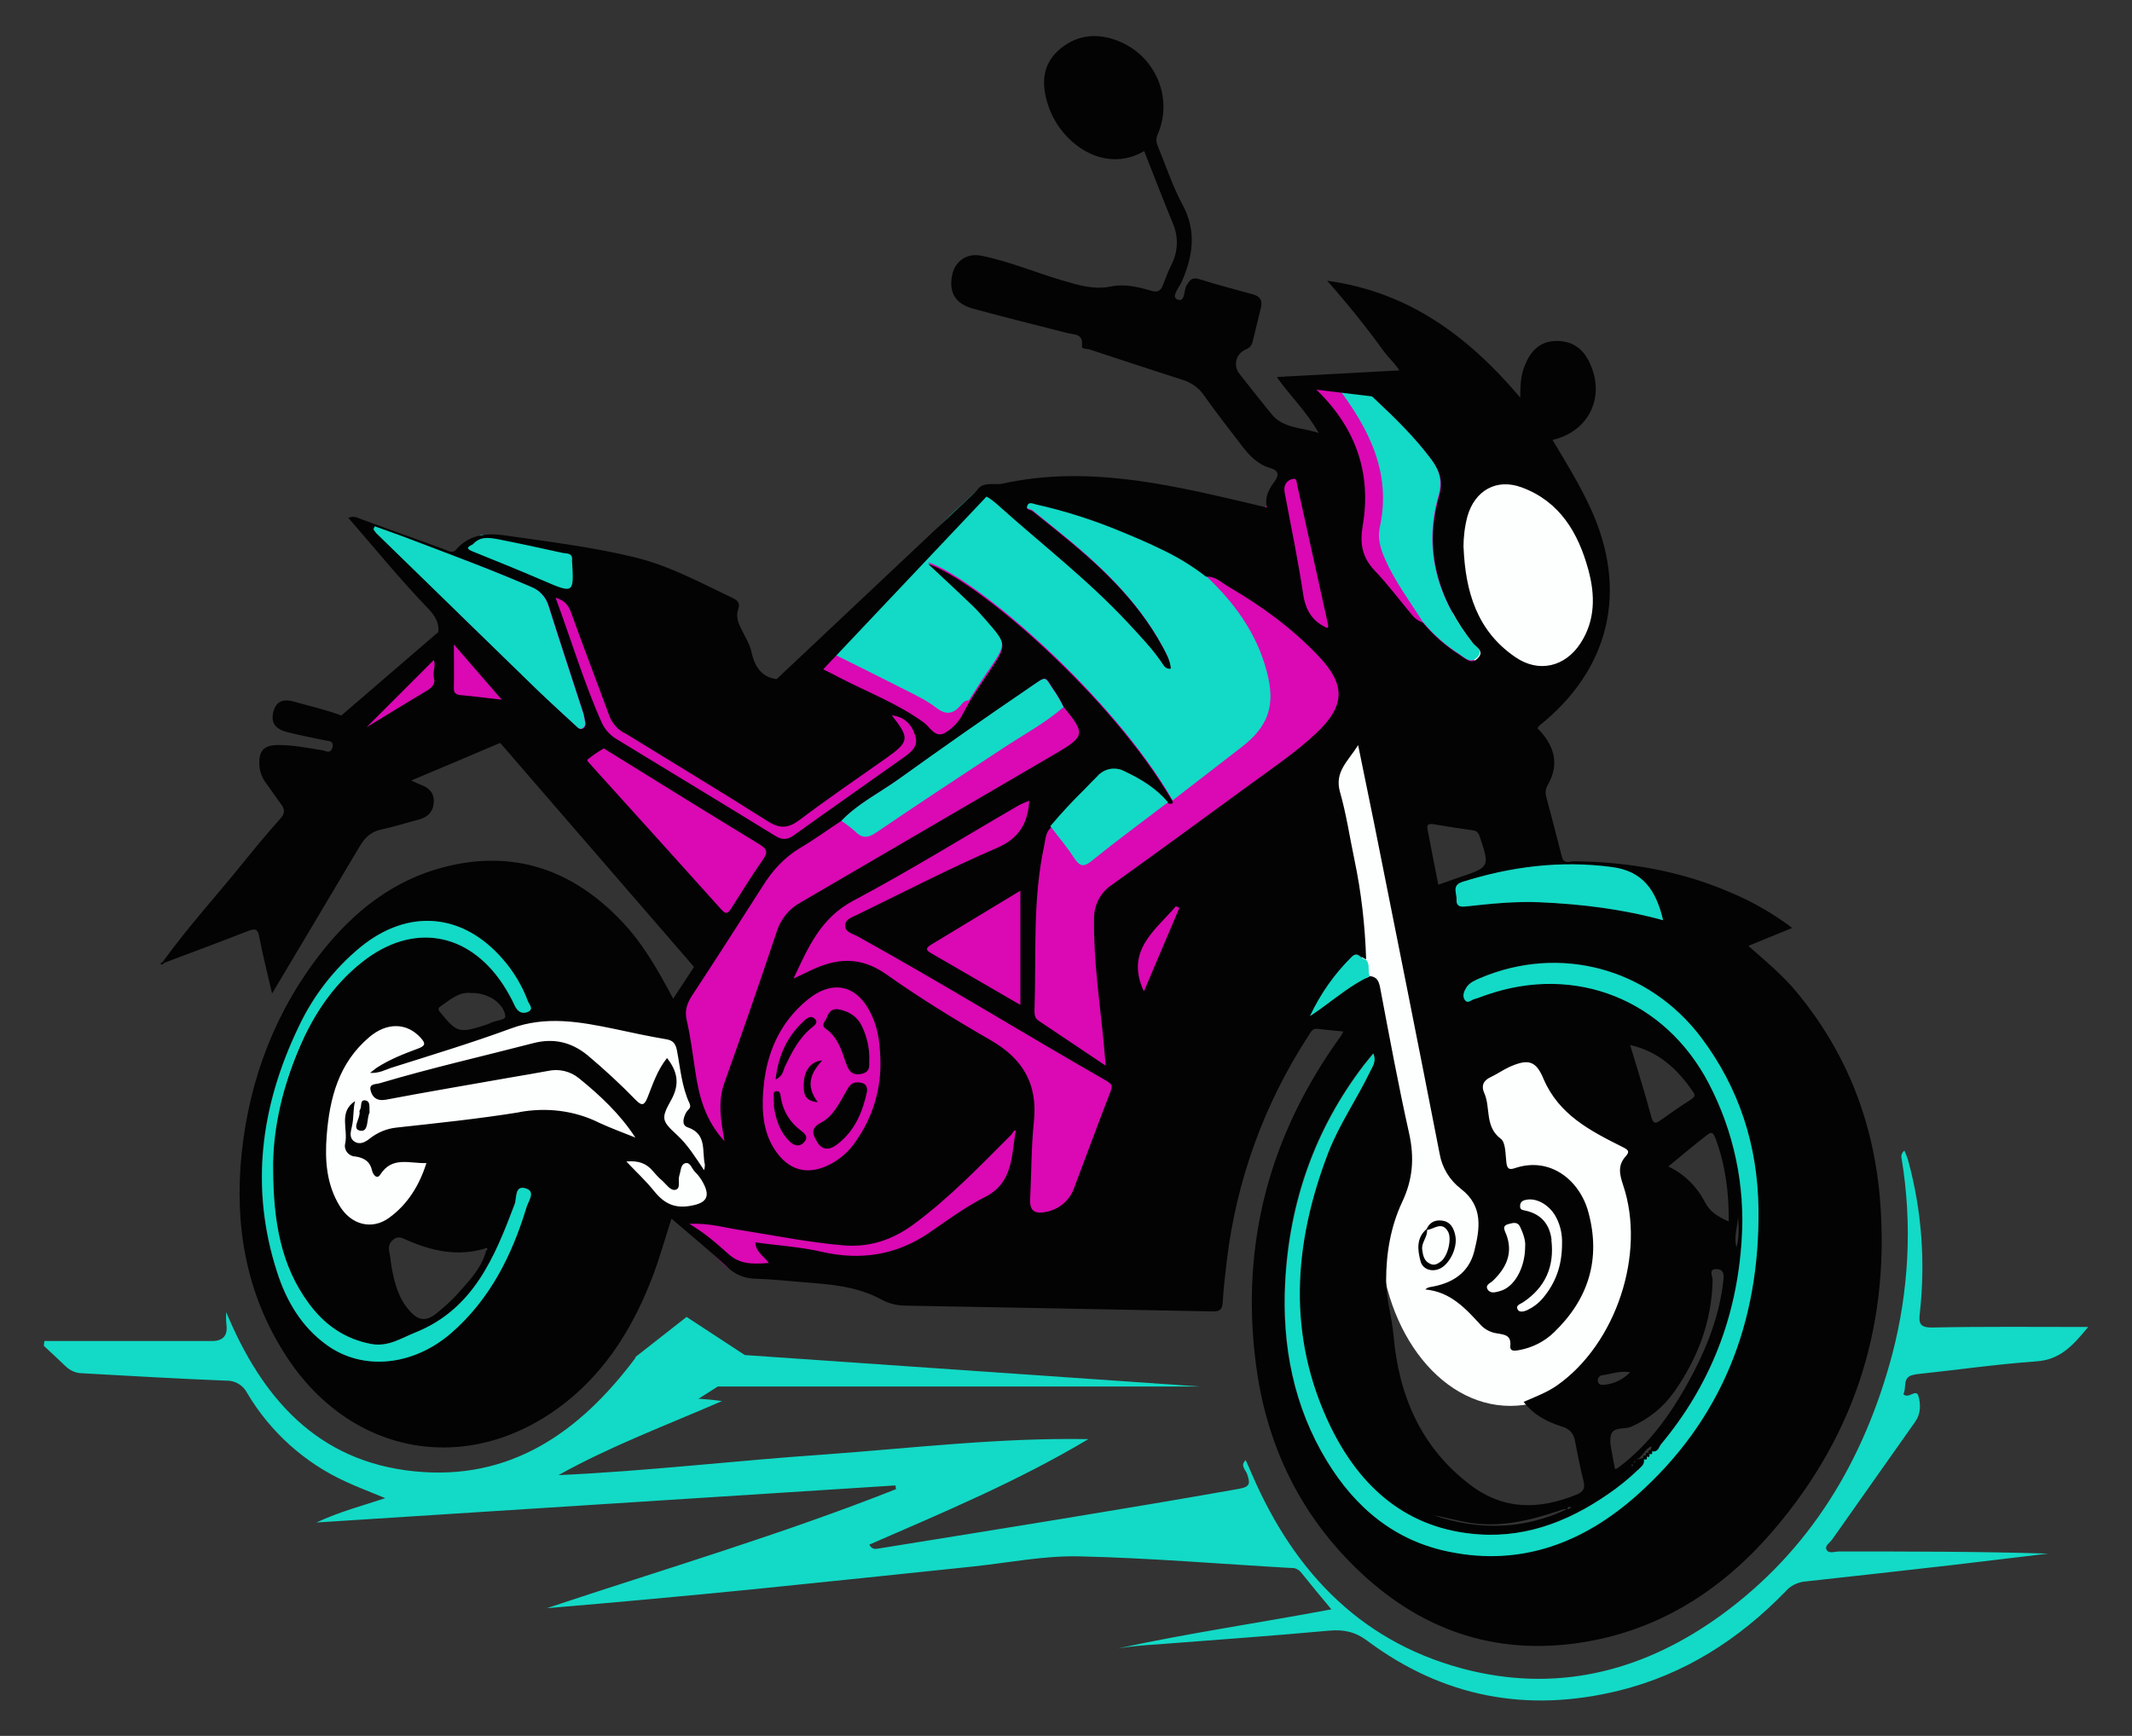 <?xml version="1.0" encoding="UTF-8"?>
<svg id="Layer_1" data-name="Layer 1" xmlns="http://www.w3.org/2000/svg" viewBox="0 0 239.85 195.32">
  <rect x="0" y="0" width="239.85" height="195.32" fill="#333333" stroke="none"/>
  <path d="M143.57,60.07l14.28,70.59s-3.54,9.91-2.2,11.93,4.05,4.05,4.05,4.05l11.93,2.17,5.39-3.04.33-8.57-10.09-5.03-11.43-53.27-12.26-18.84Z" style="fill: #fdfefe; stroke-width: 0px;"/>
  <path d="M66.56,66.77c1.4-.48,2.05-2.14,2.47-4.2l-8.66-1.31-6.22-1.1-2.17,1.34-.15.71c5,2.26,9.97,5.86,14.73,4.55Z" style="fill: #12dac6; stroke-width: 0px;"/>
  <path d="M80.54,135.51c.65-.74.86-1.76.6-2.68-.6-4.17-2.38-7.44-3.57-11.61-.68-2.44-1.61-4.76-3.07-6.7l-.36.51-10.92-1.67-21.52,5.39,8.24,10.42,16.49,1.01,9.88,6.9c1.04-1.25,2.86-.68,4.23-1.58Z" style="fill: #fdfefe; stroke-width: 0px;"/>
  <path d="M175.83,53.52l-10.27-9.58-17.85-.51,1.4,6.9-3.36,1.34-4.88,7.74-18.66-3.36-13.09.42-17.97,17.59-3.54,7.86-18.3-19.34-.24-.03c-.42,2.05-1.07,3.72-2.47,4.2-4.76,1.31-9.73-2.26-14.76-4.55l-.51,2.23,1.34,3.36-12.44,12.44-1.01,3.04,3.69,1.52,15.47-2.68,22.35,23.87-6.19,8.57c1.46,1.93,2.35,4.26,3.07,6.7,1.19,4.17,2.98,7.44,3.57,11.61.27.92.06,1.93-.6,2.68-1.37.92-2.68,1.13-3.72,2.35l4.91,4.7,10.42.54h33.92l12.59-40.5,15.62-24.52,14.61,3.36,10.74-8.75.51-10.27-4.34-8.9Z" style="fill: #da09b3; stroke-width: 0px;"/>
  <ellipse cx="41.26" cy="125.39" rx="9.46" ry="12.89" style="fill: #fdfefe; stroke-width: 0px;"/>
  <ellipse cx="169.91" cy="138.13" rx="14.73" ry="20.06" style="fill: #fdfefe; stroke-width: 0px;"/>
  <ellipse cx="171.45" cy="64.77" rx="8.51" ry="12.62" style="fill: #fdfefe; stroke-width: 0px;"/>
  <path d="M215.49,154.64c4.52-.48,9.05-1.13,13.6-1.46,2.71-.18,4.14-1.82,5.83-3.87-6.04,0-11.78-.06-17.5.06-1.49.03-1.58-.51-1.43-1.7.62-5.68.21-11.43-1.28-16.93-.09-.39-.24-.74-.39-1.1-.03-.09-.09-.15-.06-.18-.3.21-.42.57-.33.89,1.22,7.35.83,14.88-1.07,22.11-3.18,11.9-9.2,21.99-19.28,29.31-8.39,6.07-17.74,8.63-27.97,6.25-12.11-2.86-19.88-10.86-24.73-22.05-.24-.57-.48-1.1-.74-1.67-.68.6.03,1.1.18,1.61.3.95.39,1.37-.92,1.61-13.45,2.38-26.96,4.52-40.44,6.7-.48.09-.86.15-1.16-.42,8.33-3.63,16.72-7.14,24.64-11.87-9.97-.18-19.82,1.01-29.7,1.73-9.97.68-19.91,1.87-29.91,2.32,5.8-3.24,12.02-5.56,18.39-8.33-3.66-.54-7.02-.27-10.45-.62.15-.74.33-1.4.45-2.08s.51-1.25.3-2.2c-6.31,8.45-14.14,13.9-24.91,12.8-10.95-1.1-17.17-8.3-21.16-17.91-.03.48-.03.98.03,1.46q.21,1.79-1.64,1.79H4.99c-.03.18-.03.36-.06.54.83.77,1.67,1.55,2.47,2.32.51.48,1.16.77,1.87.77,5.39.3,10.8.62,16.19.83.98-.03,1.9.51,2.35,1.4,2.59,4.37,6.46,7.86,11.1,9.97,1.4.65,2.86,1.19,4.43,1.85-2.56.86-5.06,1.49-7.74,2.74l65.14-4.17c.03.15.03.27.06.42-12.86,5.09-26.16,9.02-39.28,13.39,7.8-.65,15.59-1.37,23.36-2.14,8.24-.83,16.46-1.7,24.7-2.56,3.93-.42,7.89-1.22,11.81-1.13,7.98.18,15.92.86,23.9,1.31.39-.03.77.15,1.04.45,1.1,1.37,2.23,2.74,3.45,4.2-8.06,1.52-16.1,2.68-24.01,4.4,1.43-.24,2.89-.36,4.34-.45,6.49-.51,12.94-.95,19.4-1.55,1.67-.15,2.95.12,4.34,1.16,8.51,6.34,17.97,8.12,28.27,5.59,7.38-1.82,13.51-5.77,18.75-11.16.51-.6,1.25-.98,2.02-1.1,5.51-.6,11.01-1.22,16.55-1.85,3.66-.42,7.32-.89,10.98-1.31-7.86-.24-15.68-.24-23.51-.24-.48,0-1.13.27-1.4-.15-.3-.51.36-.8.62-1.22.3-.45.65-.89.95-1.34,2.8-3.96,5.59-7.95,8.39-11.9.62-.89.62-1.93.36-2.86s-1.13.39-1.7-.24c.42-.74-.24-2.02,1.34-2.2Z" style="fill: #12dac6; stroke-width: 0px;"/>
  <path d="M98.31,67.15c-.3.8-1.01,1.25-1.55,1.87-1.19,1.43-2.71,2.59-3.6,4.26,2.86,1.43,5.71,2.83,8.57,4.29,1.22.62,2.5,1.22,3.57,2.05s1.87.77,2.74-.21c.24-.3.48-.62.95-.6h0l1.13-1.76c.39-.6.74-1.16,1.16-1.73,1.99-2.95,1.99-3.01-.39-5.74-.48-.57-.98-1.13-1.52-1.64-1.61-1.55-3.27-3.07-5-4.7,5.48,1.82,20.68,14.91,27.56,26.81,2.59-1.99,5.15-3.99,7.74-5.98,3.04-2.35,3.84-4.7,2.86-8.45-1.13-4.37-3.69-7.86-6.93-10.89-1.61-1.25-3.33-2.32-5.18-3.15-1.43-.68-2.86-1.28-4.31-1.9-3.12-1.31-6.4-2.35-9.7-3.09-.36-.09-.71-.27-.89.12-.27.57.33.51.6.68.92.74,1.85,1.49,2.77,2.23,4.61,3.72,8.93,7.71,11.81,12.97.42.77.89,1.58.95,2.5-.54.06-.74-.27-.92-.54-1.1-1.67-2.47-3.07-3.81-4.52-4.52-4.88-9.82-8.93-14.73-13.36-.39-.39-.8-.68-1.28-.95-.18-.09-.39-.18-.6-.24s-.45-.06-.65-.06c-1.61,1.52-3.27,2.95-4.73,4.61-1.73,1.93-3.57,3.78-5.39,5.65-.24.68-.68,1.1-1.22,1.46Z" style="fill: #12dac6; stroke-width: 0px;"/>
  <path d="M164.22,73.64c.6.39,1.25,1.07,1.96.33.8-.8-.18-1.22-.54-1.7-3.9-4.91-5.56-10.36-3.81-16.52.48-1.67.09-2.86-.83-4.11-1.9-2.56-4.17-4.76-6.49-6.93-.51-.48-1.07-.89-1.28-1.61h-3.07c.21.3.3.48.42.6,3.48,4.64,5.98,9.58,4.64,15.65-.27,1.25.09,2.41.6,3.57,1.1,2.5,2.74,4.67,4.2,6.99,1.19,1.46,2.62,2.71,4.2,3.72Z" style="fill: #12dac6; stroke-width: 0px;"/>
  <path d="M18.47,108.34c3.15-1.19,6.28-2.35,9.4-3.57.89-.36,1.16-.21,1.31.71.39,2.05.92,4.11,1.43,6.31,3.36-5.65,6.64-11.13,9.88-16.6.6-1.01,1.31-1.64,2.47-1.87,1.4-.3,2.77-.74,4.14-1.1,1.04-.27,1.64-.89,1.7-1.96s-.57-1.64-1.46-1.96c-.33-.12-.65-.3-1.07-.48,3.39-1.43,6.73-2.83,10-4.23l21.81,25.21-2.35,3.57c-1.7-3.21-3.39-6.19-5.77-8.69-5.53-5.83-12.2-8.15-20.06-6.1-5.62,1.46-10,4.91-13.57,9.37-5.3,6.67-8.24,14.34-9.14,22.79-.83,8.09.45,15.77,4.94,22.74,7.38,11.49,20.89,13.75,31.57,5.27,4.67-3.72,7.62-8.63,9.73-14.14.77-2.05,1.37-4.17,2.11-6.49,2.17,1.87,4.29,3.6,6.28,5.45.86.83,1.99,1.31,3.18,1.31,1.79.06,3.57.24,5.33.39,3.07.24,6.13.45,8.9,1.99.83.45,1.79.65,2.71.65,11.52.21,23,.42,34.49.65.86.03,1.07-.27,1.13-1.07.09-1.55.27-3.07.45-4.58,1.07-9.08,4.23-17.77,9.22-25.41.24-.39.42-.8.98-.74.95.12,1.9.21,2.92.3-.09.18-.18.36-.3.54-7.98,11.04-11.28,23.27-9.55,36.81,1.1,8.6,4.52,16.16,10.62,22.38,6.84,6.99,15.15,10.39,24.97,9.17,8.84-1.1,16.07-5.42,21.93-11.96,9.52-10.68,13.78-23.24,12.74-37.55-.65-8.93-3.69-16.93-9.46-23.87-1.55-1.87-3.42-3.42-5.39-5.15l4.94-2.02c-2.11-1.58-4.4-2.92-6.81-3.93-5.65-2.47-11.61-3.51-17.77-3.57-.45,0-1.13.36-1.34-.51-.57-2.29-1.19-4.58-1.79-6.87-.09-.39-.03-.8.18-1.16,1.43-2.47.71-4.55-1.13-6.43.06-.09.12-.18.18-.27,7.98-6.37,10.06-15.24,5.77-24.52-1.22-2.65-2.74-5.12-4.26-7.65,4.14-.95,5.98-4.91,4.17-8.69-.77-1.67-2.05-2.5-3.87-2.44-1.76.06-2.77,1.16-3.39,2.68-.48,1.1-.54,2.26-.54,3.69-5.83-6.9-12.56-11.9-21.72-13.15,2.26,2.56,4.4,5.21,6.4,7.98.77,1.07,2.47,2.35,1.79,3.39-.77,1.13-2.74.51-4.2.24.21.71.77,1.13,1.28,1.61,2.32,2.17,4.58,4.37,6.49,6.93.92,1.25,1.31,2.44.83,4.11-1.76,6.16-.06,11.61,3.81,16.52.36.45,1.34.89.54,1.7-.71.74-1.37.06-1.96-.33-1.61-1.01-3.04-2.26-4.23-3.69-.54-.18-.98-.54-1.31-.98-1.37-1.64-2.65-3.36-4.11-4.88-1.4-1.49-1.67-3.01-1.34-5,1.07-6.19-.95-11.4-5.53-15.65-1.13-1.07-2.44-1.34-4.08-1.04,1.49,2.08,3.3,3.81,4.67,6.22-1.99-.65-3.99-.51-5.3-2.11-1.22-1.49-2.41-3.01-3.6-4.52-.62-.74-.54-1.87.24-2.5.15-.12.33-.21.51-.3.39-.15.65-.48.71-.86.33-1.25.6-2.5.92-3.75.21-.8,0-1.31-.86-1.55-2.05-.57-4.08-1.1-6.1-1.73-.77-.24-1.01.12-1.37.68s-.15,2.02-1.07,1.61c-.71-.3.21-1.34.51-1.99,1.25-2.89,1.7-5.68.09-8.66-1.1-2.02-1.82-4.26-2.71-6.4-.21-.51-.36-.92-.09-1.52,1.85-4.23-.39-9.14-4.82-10.65-2.32-.8-4.52-.45-6.37,1.22-1.79,1.64-1.87,3.75-1.22,5.89,1.34,4.52,6.37,8.09,10.89,5.42,1.07,2.71,2.11,5.42,3.21,8.09.65,1.46.62,3.15-.09,4.58-.36.74-.68,1.52-.98,2.32-.24.74-.62.95-1.4.71-1.43-.42-2.95-.77-4.4-.48-1.93.42-3.69-.12-5.48-.65-3.07-.89-6.04-2.17-9.2-2.8-1.67-.33-3.04.68-3.3,2.38-.3,1.84.45,3.07,2.47,3.6,3.48.95,6.99,1.82,10.47,2.71.77.21,1.87.03,1.7,1.43-.06.45.54.33.83.42,3.51,1.16,7.02,2.32,10.56,3.45.95.3,1.76.89,2.32,1.7,1.37,1.93,2.83,3.81,4.29,5.71.86,1.13,1.82,2.11,3.21,2.5.95.27.98.83.45,1.52-.62.83-1.13,1.73-.86,2.92-1.04-.24-1.93-.48-2.83-.68-8.87-2.08-17.74-4.02-26.87-2.02-1.04.24-2.53-.42-3.09,1.16.24,0,.45,0,.65.06s.42.12.6.24c.48.27.89.6,1.28.95,4.94,4.43,10.21,8.48,14.73,13.36,1.34,1.46,2.71,2.86,3.81,4.52.18.27.36.6.92.54-.06-.92-.54-1.73-.95-2.5-2.89-5.3-7.2-9.25-11.81-12.97-.92-.74-1.85-1.49-2.77-2.23-.24-.21-.86-.12-.6-.68.18-.39.54-.21.89-.12,3.33.74,6.58,1.79,9.7,3.09,1.46.6,2.92,1.22,4.31,1.9,1.85.86,3.57,1.9,5.18,3.15,1.04-.06,1.73.65,2.53,1.13,3.72,2.17,7.2,4.7,10.18,7.86,3.04,3.21,2.95,5.56-.3,8.63-2.38,2.23-5.12,4.05-7.74,5.98-5.06,3.69-10.12,7.41-15.24,11.07-1.31.86-2.05,2.32-2.02,3.87-.06,4.73.65,9.37,1.1,14.05.06.71.12,1.43.21,2.44l-7.59-5.09c-.36-.27-.42-.62-.42-1.04.21-6.22-.24-12.5,1.1-18.66.15-.71.15-1.49.77-2.02h0c1.22-1.49,2.53-2.89,3.9-4.23.45-.45.89-.89,1.34-1.37.77-.89,2.05-1.13,3.09-.57,1.85.83,3.54,1.9,4.88,3.48.21.03.42.12.51-.15-6.84-11.9-22.08-25-27.56-26.81,1.76,1.64,3.39,3.15,5,4.7.54.51,1.01,1.07,1.52,1.64,2.38,2.71,2.38,2.8.39,5.74-.39.57-.77,1.16-1.16,1.73l-1.13,1.76h0c-.24.45-.48.86-.71,1.31-.45.89-1.16,1.64-2.02,2.14-1.1.6-1.67-.65-2.35-1.16-2.98-2.17-6.4-3.45-9.61-5.12-.77-.42-1.58-.8-2.44-1.22.33-.6.62-1.19,1.28-1.46.89-1.67,2.38-2.86,3.6-4.26.54-.62,1.25-1.07,1.55-1.87.51-.36.98-.74,1.16-1.4-.42.42-1.04.65-1.16,1.34-.24-.06-.36.09-.48.24-2.23,2.23-4.46,4.49-6.7,6.73-.3.3-.74.68-.77,1.04-.09,1.19-.77.98-1.61,1.07-2.41.3-3.72-.68-4.23-3.04-.18-.89-.74-1.73-1.13-2.56-.36-.71-.65-1.43-.36-2.26.24-.62-.03-.98-.62-1.25-3.57-1.7-7.05-3.6-10.89-4.55-4.85-1.19-9.82-1.79-14.76-2.5-2.05-.3-4.05-.09-5.53,1.67-.33.36-.8.09-1.25-.09-3.12-1.16-6.28-2.26-9.4-3.42-.45-.18-.86-.39-1.4-.12,2.98,3.42,5.8,6.9,8.93,10.15.89.92,1.28,1.73,1.19,2.68l-10.92,9.4c-1.7-.65-3.51-1.04-5.27-1.55-1.07-.3-1.99-.21-2.35,1.04s.12,2.02,1.55,2.38,2.8.62,4.2.92c.45.09,1.07.03.86.83-.21.74-.74.36-1.07.3-1.67-.27-3.3-.6-5-.6-1.61,0-2.23.62-2.14,2.23.03.74.3,1.46.74,2.05.57.74,1.07,1.55,1.64,2.29.51.65.54,1.1-.06,1.76-1.4,1.55-2.71,3.15-4.02,4.76-3.04,3.78-6.31,7.35-9.17,11.31l-.27.18c.15.21.27.09.42-.03ZM149.31,70.66c-1.67-.74-2.44-1.99-2.71-3.84-.54-3.6-1.28-7.2-1.96-10.8-.09-.48-.24-.98-.06-1.46.18-.39.51-.62.92-.68.39-.06.36.36.42.62,1.16,5.21,2.29,10.42,3.45,15.62,0,.18.15.39-.06.54h0ZM191.36,116.73c4.29,5.71,6.34,12.17,6.43,19.25.15,12.77-4.11,23.75-13.75,32.29-5.95,5.27-12.92,7.95-20.98,6.31-6.16-1.25-10.59-4.97-13.81-10.21-3.75-6.16-5.06-12.97-4.7-20.09.45-9.05,3.33-17.26,8.87-24.49.3-.39.62-.74,1.04-1.28.39.89-.09,1.46-.36,2.02-1.49,3.07-3.48,5.89-4.7,9.11-3.96,10.33-4.67,20.68.24,30.86,3.33,6.9,8.66,11.61,16.72,12.14,5.74.39,10.77-1.76,15.33-5.09.83-.62,1.64-1.28,2.38-1.99.09-.06.15-.15.24-.21l.15-.15c.09-.06.15-.15.24-.24.21-.21.27-.51.24-.77.06.03.12.03.18.03.03,0,.09,0,.12-.03,0,0,.03-.03.03-.06.03-.09,0-.15-.03-.24.15.06.24.03.3,0,.03-.03.03-.09.03-.12,0-.06,0-.12-.03-.18.18.06.27.03.33-.06v-.15s0-.06-.03-.09h0v-.03h0v.03c.3.09.65-.06.77-.36l.06-.12c.03-.06.06-.09.09-.15s.06-.09.09-.15c5.53-6.67,8.54-14.34,9.08-22.97.42-6.13-.89-12.23-3.72-17.68-4.91-9.4-14.94-13.39-24.94-9.94-.48.15-.92.36-1.4.48-.36.09-.77.51-1.07.12s-.12-.95.15-1.4c.36-.6.95-.83,1.55-1.07,9.02-3.84,19.02-1.13,24.88,6.67ZM161.25,170.5c1.34.21,2.68.62,4.02.83,3.51.57,6.84-.24,10.12-1.34.27-.12.6-.21.89-.18-4.91,2.32-9.94,2.41-15.03.68ZM176.63,169.55c.06,0,.09.03.15.06l-.39.24c-.12-.24.03-.3.24-.3h0ZM190.05,123.84c-1.07.68-2.14,1.43-3.18,2.17-.68.51-.89.42-1.13-.45-.68-2.56-1.49-5.12-2.35-7.98,3.33.77,5.42,2.83,7.14,5.36.3.45-.12.65-.48.89ZM192.13,127.65c.57-.45.71.09.89.51,1.1,2.98,1.49,6.04,1.46,9.28-1.22-.54-2.11-1.07-2.71-2.23-.89-1.73-2.32-3.12-4.08-3.96,1.52-1.25,2.95-2.47,4.43-3.6h0ZM188.33,156.64c2.65-3.78,4.26-7.95,4.34-12.65,0-.39-.51-1.22.45-1.19.89.03.83.74.74,1.43-.42,3.63-1.67,6.96-3.33,10.18-2.17,4.14-4.76,7.98-8.57,10.8-.09.03-.18.06-.27.09-.06-.39-.15-.71-.21-1.07-.12-.92-.48-1.93-.24-2.77.24-.95,1.49-.6,2.26-.92,1.96-.86,3.63-2.2,4.82-3.9ZM185.71,163.18c-.21-.03-.3.06-.24.3-.27-.06-.36.06-.3.3-.27-.06-.33.06-.3.27l-.95.24c.74-.18.98-.95,1.52-1.37.62-.42.24.15.27.27h0ZM183.98,164.55l-.21.03c.09-.03.12-.15.12-.27.03.09.06.18.09.24h0ZM183.65,164.73c.03.06.03.15.06.21-.33.03-.15-.09-.06-.21h0ZM183.62,164.61h0ZM180.59,155.8c-.36.06-.74.06-.83-.36-.06-.33.15-.62.45-.71h.12c.92-.12,1.82-.51,3.07-.33-.74.77-1.73,1.28-2.8,1.4h0ZM195.53,136.85c.09,1.19.15,2.35-.18,3.51-.33-1.19.15-2.35.18-3.51ZM181.36,97.57c3.51.48,4.97,2.65,5.74,5.98-4.67-1.28-9.22-1.82-13.84-2.02-2.74-.12-5.45.15-8.15.45-.6.06-1.28.18-1.25-.74.03-.71-.57-1.61.62-1.99,5.51-1.73,11.07-2.44,16.87-1.67h0ZM164.64,61.59c0-1.19.15-2.38.45-3.51.83-2.89,3.27-4.29,6.1-3.24,4.29,1.58,6.37,5.12,7.5,9.28.77,2.83.8,5.68-.89,8.27-1.73,2.65-4.7,3.36-7.32,1.55-4.34-2.95-5.62-7.41-5.83-12.35h0ZM161.31,92.75c1.46.24,2.92.48,4.4.68.48.06.65.36.77.74,1.13,3.33,1.1,3.42-2.23,4.52-.77.27-1.55.54-2.44.86-.42-2.08-.8-4.11-1.19-6.13-.18-.62.09-.77.68-.68h0ZM152.14,107.62c.68-.68,1.01.24,1.55.3-.12-3.75-.54-7.5-1.31-11.16-.54-2.56-.92-5.18-1.64-7.68-.62-2.26.92-3.42,2.05-5.24.65,3.21,1.25,6.07,1.82,8.9,2.47,12.35,4.94,24.73,7.35,37.08.27,1.58,1.13,2.98,2.41,3.96,2.53,1.96,2.11,4.49,1.49,6.99s-2.53,3.66-4.97,4.05c-.21.03-.39.12-.54.27,2.89.27,4.58,2.2,6.34,4.11.48.45,1.07.74,1.73.83.89.15,1.61.21,1.49,1.43-.06.68.62.51,1.01.45,1.46-.27,2.83-.95,3.9-1.99,3.9-3.75,5.3-8.27,3.87-13.54-.98-3.6-4.31-6.28-8.27-4.94-.62.21-.86.09-.95-.62-.12-.92-.06-2.23-.62-2.68-1.85-1.37-1.13-3.51-1.87-5.15-.36-.8-.12-1.4.71-1.79.71-.33,1.37-.8,2.08-1.13,2.11-.95,3.01-.77,3.87,1.31,1.73,4.05,5.27,5.86,8.84,7.65.68.33.92.51.42,1.07-.95,1.04-.68,2.08-.3,3.24,2.59,7.68-.77,17.85-7.41,22.53-1.13.8-2.44,1.28-3.78,1.87,1.13,1.46,2.65,2.26,4.31,2.77.95.3,1.34.83,1.49,1.73.27,1.46.57,2.92.92,4.34.21.8.06,1.25-.74,1.58-4.23,1.73-8.24,1.79-12.05-1.13-5.53-4.23-7.98-10.06-8.57-16.78-.18-2.08-.83-4.08-.83-6.16,0-3.07.51-6.07,1.79-8.81,1.22-2.56,1.4-5,.8-7.74-1.22-5.45-2.23-10.95-3.27-16.43-.15-.74-.36-1.19-1.13-1.28-1.99.92-3.69,2.32-5.48,3.63-.42.3-.83.6-1.25.86,1.16-2.5,2.77-4.76,4.76-6.7h0ZM169.4,138.78c-.18-.45-.39-.86.27-1.04.51-.12,1.04-.36,1.37.36.36.77.6,1.55.54,2.14,0,2.47-1.25,4.61-2.83,5.03-.45.12-1.04.33-1.37-.15-.36-.54.3-.74.57-1.01,1.55-1.49,2.32-3.18,1.46-5.33h0ZM174.55,139.5c-.21-1.76-1.19-2.89-2.89-3.27-.39-.09-.68-.09-.65-.57s.36-.62.8-.68c1.16-.18,2.62.68,3.3,2.08.45.89.65,1.87.62,2.86,0,2.53-.74,4.46-2.17,6.16-.48.57-1.07,1.01-1.76,1.34-.33.15-.89.3-1.07-.09-.24-.48.33-.6.62-.8,2.5-1.67,3.54-4.02,3.18-7.02h0ZM48.82,76.32c.18.54-.18,1.01-.71,1.34-2.29,1.37-4.58,2.77-6.87,4.17l7.56-7.56c.27.62-.18,1.37.03,2.05ZM51.86,78.22c-.65-.06-.83-.3-.8-.89.03-1.49,0-2.95,0-4.82l5.39,6.22c-1.67-.18-3.12-.39-4.58-.51h0ZM66.53,86.11c-.18-.21-.6-.51-.39-.68.57-.45,1.16-.86,1.79-1.22l.77.48c5.56,3.45,11.13,6.9,16.72,10.3.92.57.98.92.39,1.76-1.25,1.79-2.38,3.63-3.54,5.45-.39.62-.62.71-1.16.09-4.85-5.39-9.7-10.77-14.58-16.16h0ZM59.18,135.92c-1.64,5.39-4.11,10.3-8.45,14.08-4.26,3.69-9.91,4.29-13.99,1.34-2.83-2.05-4.55-4.97-5.59-8.21-3.07-9.52-1.84-18.69,2.41-27.56,1.61-3.48,3.99-6.55,6.96-8.99,5.39-4.4,11.52-3.87,16.04,1.37,1.22,1.4,2.17,2.98,2.8,4.7.15.39.74.92-.03,1.22-.62.27-1.1,0-1.43-.68-.39-.86-.86-1.67-1.37-2.47-3.93-5.89-10.15-6.9-15.74-2.53-3.57,2.8-5.86,6.52-7.53,10.65-1.73,4.31-2.62,8.81-2.56,12.74.03,5.89.89,10.83,4.02,15.09,1.76,2.38,4.02,3.99,6.99,4.55,1.9.36,3.36-.65,4.97-1.28,6.58-2.62,8.96-8.48,11.19-14.43.27-.68-.06-2.26,1.34-1.76,1.07.39.18,1.46-.03,2.17h0ZM56.85,114.35c.03.45-1.07.45-1.64.74-.21.12-.45.18-.68.27-2.89.92-3.15.83-5.03-1.49-.3-.36-.15-.51.12-.68,1.04-.71,2.02-1.61,3.36-1.46.86-.03,1.73.21,2.47.65.74.48,1.34,1.22,1.4,1.96ZM44.21,139.5c.54-.45.98-.24,1.49,0,2.83,1.25,5.71,1.9,8.78,1.01.12-.09.27-.15.36.03.03.03-.09.15-.15.21-.57,2.08-2.05,3.51-3.42,5.06-.65.68-1.34,1.31-2.08,1.9-1.22,1.01-2.11.95-3.15-.27-1.19-1.34-1.64-3.01-1.96-4.73-.12-.6-.15-1.19-.27-1.76s-.09-1.04.42-1.46h0ZM58.43,125.15c-4.58.74-9.22,1.22-13.87,1.73-1.07.12-2.08.54-2.95,1.22-.48.39-1.13.77-1.76.33-.6-.42-.39-1.07-.27-1.64.24-.95.12-1.93.36-2.89-1.87,1.22-.77,3.15-1.1,4.73-.18.62.21,1.28.86,1.46.09.03.18.03.24.03,1.04.15,1.7.57,1.93,1.64.09.39.54,1.01.92.39,1.34-2.08,3.27-1.22,5.18-1.28-.8,2.53-2.11,4.64-4.2,6.16-1.93,1.4-4.26.8-5.56-1.34-1.49-2.44-1.67-5.15-1.46-7.89.33-4.23,1.34-8.18,4.79-11.1,1.99-1.7,4.26-1.64,5.8.09.57.62.51.89-.3,1.19-1.61.6-3.21,1.22-4.67,2.17-.21.15-.39.3-.74.57,1.01.06,1.67-.33,2.38-.57,4.52-1.43,9.05-2.8,13.48-4.43,3.96-1.46,7.8-.74,11.67.06,1.93.42,3.87.83,5.8,1.16.74.12,1.04.48,1.19,1.22.39,2.02.54,4.11,1.43,6.01.24.54-.21.68-.39,1.01-.33.62-.54,1.43.18,1.67,2.2.74,1.58,2.68,1.93,4.2,0,.21-.03.42-.09.62-1.04-1.55-1.85-2.86-3.04-3.96-1.76-1.61-1.82-1.87-.65-3.96.95-1.73.74-3.15-.48-4.7-1.1,1.37-1.61,2.98-2.2,4.46-.39.98-.71.86-1.31.27-1.73-1.79-3.54-3.45-5.45-5.06-1.84-1.49-3.84-1.93-6.1-1.34-5.74,1.49-11.52,2.8-17.2,4.49-.45.15-1.25.03-1.1.77.18.8.68,1.28,1.73,1.1,4.67-.89,9.34-1.67,14.02-2.5,1.4-.24,2.83-.48,4.23-.74,1.22-.27,2.5.03,3.48.83,2.38,1.93,4.61,4.02,6.34,6.67-1.34-.54-2.71-1.04-4.02-1.64-2.77-1.4-5.95-1.79-9.05-1.22h0ZM73.58,134.02c-.89-1.13-1.99-2.14-3.12-3.33,1.37-.12,2.26.21,2.98,1.07.33.39.65.74,1.04,1.07.48.42.95,1.19,1.52,1.04.62-.15.24-1.04.42-1.58s.15-1.25.65-1.4c.6-.18.74.62,1.13.98.39.39.71.83.95,1.31.77,1.49.27,2.17-1.31,2.47-1.9.39-3.12-.21-4.26-1.64h0ZM110.84,134.67c-2.23,1.13-4.29,2.65-6.37,4.08-3.69,2.5-7.68,3.09-11.99,2.11-2.44-.57-4.97-.71-7.5-1.07.03,1.07.92,1.52,1.52,2.32-1.7.12-3.21.21-4.55-1.01-1.28-1.13-2.53-2.29-4.4-3.39,2.26-.12,4.05.45,5.83.71,3.81.6,7.59,1.37,11.43,1.7,2.98.27,5.56-.6,7.92-2.32,4.05-2.98,7.5-6.58,11.04-10.12.15-.15.21-.45.51-.51-.51,2.86-.27,5.86-3.42,7.5h0ZM85.87,122.68c.3-4.05,1.79-7.59,5-10.21,2.95-2.38,5.71-1.58,7.26,1.9.74,1.67.89,3.42.92,5.21.03,3.09-.89,6.1-2.65,8.66-.83,1.31-2.02,2.35-3.45,2.98-2.14.92-3.96.48-5.42-1.34-1.67-2.14-1.84-4.64-1.67-7.2ZM132.29,101.97l.39.18-3.99,9.4c-2.14-4.55,1.25-6.84,3.6-9.58h0ZM124.55,121.67c.54.3.62.54.39,1.13-1.4,3.6-2.71,7.2-4.08,10.8-.48,1.46-1.73,2.5-3.21,2.77-1.19.24-1.82-.09-1.76-1.4.15-2.92.12-5.86.42-8.75.45-4.23-1.22-7.08-4.85-9.17-4.02-2.32-8-4.76-11.78-7.44-2.89-2.02-5.56-1.82-8.48-.42-.57.27-1.13.54-1.93.92,1.67-3.57,3.07-6.81,6.7-8.75,6.28-3.33,12.32-7.08,18.48-10.65.42-.24.86-.42,1.34-.62-.15,2.56-1.16,4.26-3.66,5.33-5.3,2.29-10.42,4.94-15.62,7.47-.6.3-1.46.51-1.43,1.31.03.71.86.86,1.4,1.16,9.52,5.27,18.72,10.95,28.09,16.31h0ZM114.79,100.21v12.86l-9.85-5.71c-.51-.3-1.07-.54-.18-1.07,3.24-1.96,6.49-3.93,10.03-6.07ZM115.78,77.42c2.26-1.55,1.64-1.4,3.04.6.33.51.6,1.01.86,1.55,2.41,2.95,2.38,3.27-.74,5.12-9.64,5.62-19.25,11.25-28.9,16.87-1.31.71-2.26,1.93-2.68,3.33-1.9,5.68-3.87,11.37-5.89,17.02-.74,2.11-.36,4.2.03,6.49-2.14-2.32-2.86-5-3.27-7.8-.3-1.96-.54-3.93-.98-5.83-.24-1.07.03-1.85.6-2.74,2.68-4.08,5.33-8.21,7.95-12.32,1.1-1.76,2.41-3.21,4.2-4.29,1.61-.95,3.12-2.05,4.7-3.09,1.4-1.46,3.12-2.47,4.79-3.57.57-.36,1.1-.71,1.67-1.1,4.82-3.42,9.7-6.87,14.64-10.24h0ZM70.28,82.48c5.39,3.3,10.8,6.58,16.16,9.97,1.34.83,2.29.74,3.54-.21,3.15-2.38,6.43-4.61,9.67-6.9,2.68-1.9,2.71-2.26.68-4.85,1.37.18,2.17.92,2.62,2.23.42,1.22-.39,1.85-1.19,2.44-4.14,2.95-8.33,5.86-12.47,8.84-.77.54-1.34.51-2.11.03-5.89-3.63-11.81-7.2-17.71-10.8-.74-.42-1.34-1.04-1.73-1.82-2.05-4.58-3.45-9.34-5.24-14.16,1.13.33,1.49.95,1.79,1.79,1.4,3.9,2.89,7.77,4.31,11.64.33.77.92,1.43,1.67,1.82ZM53.22,61.23c.77-.89,1.79-.74,2.74-.57,2.44.48,4.88,1.01,7.32,1.55.45.09,1.19-.03,1.07.86.24,3.75.21,3.75-3.3,2.23-2.62-1.13-5.27-2.2-7.92-3.27-.89-.36-.33-.57.09-.8ZM42.39,60.04c-.12-.15-.24-.3-.33-.45l.15-.33c1.46.54,2.95,1.04,4.4,1.61,4.37,1.67,8.81,3.3,13.12,5.18.98.36,1.73,1.16,2.02,2.17,1.25,3.96,2.56,7.92,3.84,11.87.12.33.15.68.24,1.01s.09.62-.18.83c-.39.3-.65-.09-.89-.3-1.43-1.31-2.86-2.62-4.23-3.96-6.1-5.89-12.14-11.78-18.15-17.65h0Z" style="fill: #030303; stroke-width: 0px;"/>
  <path d="M166.51,110.06c-.6.27-1.19.51-1.55,1.07-.27.45-.48.95-.15,1.4s.71-.03,1.07-.12c.48-.12.92-.33,1.4-.48,10-3.45,20.03.57,24.94,9.94,2.86,5.45,4.14,11.55,3.72,17.68-.54,8.6-3.51,16.31-9.08,22.97-.03.03-.06.09-.09.15s-.06.09-.09.15l-.06.12c-.15.3-.48.45-.77.36,0,.03.03.06.03.09v.15c-.03.09-.15.12-.33.06.03.06.03.12.03.18,0,.03,0,.09-.03.12-.06.06-.15.06-.3,0,.03.09.03.15.03.24,0,.03-.03.03-.03.06-.03.03-.06.03-.12.03s-.12,0-.18-.03c.06.27-.03.57-.24.77-.06.09-.15.15-.24.24l-.15.15c-.09.06-.18.15-.24.21-.74.71-1.55,1.37-2.38,1.99-4.55,3.33-9.58,5.48-15.3,5.09-8.06-.54-13.36-5.24-16.72-12.14-4.91-10.15-4.2-20.53-.24-30.83,1.25-3.21,3.21-6.01,4.7-9.11.27-.57.74-1.13.36-2.02-.42.54-.74.89-1.04,1.28-5.53,7.23-8.39,15.44-8.87,24.49-.36,7.11.95,13.93,4.7,20.09,3.21,5.27,7.65,8.99,13.81,10.21,8.06,1.64,15.03-1.04,20.98-6.31,9.64-8.54,13.9-19.52,13.75-32.29-.09-7.08-2.14-13.54-6.43-19.25-5.92-7.83-15.92-10.53-24.91-6.7Z" style="fill: #12dac6; stroke-width: 0px;"/>
  <path d="M59.24,133.75c-1.37-.51-1.07,1.07-1.34,1.76-2.26,5.98-4.64,11.81-11.19,14.43-1.61.65-3.04,1.64-4.97,1.28-2.98-.57-5.24-2.17-6.99-4.55-3.15-4.26-3.99-9.2-4.02-15.09-.06-3.93.83-8.42,2.56-12.74,1.64-4.14,3.96-7.86,7.53-10.65,5.59-4.37,11.81-3.36,15.74,2.53.51.77.98,1.61,1.37,2.47.33.65.8.92,1.43.68.77-.33.15-.86.03-1.22-.65-1.73-1.58-3.3-2.8-4.7-4.52-5.24-10.65-5.77-16.04-1.37-2.95,2.44-5.33,5.51-6.96,8.99-4.26,8.87-5.48,18.06-2.41,27.56,1.04,3.27,2.77,6.19,5.59,8.21,4.08,2.95,9.73,2.35,13.99-1.34,4.34-3.78,6.81-8.69,8.45-14.08.18-.71,1.07-1.79.03-2.17Z" style="fill: #12dac6; stroke-width: 0px;"/>
  <path d="M64.71,81.59c.24.21.48.6.89.3.27-.18.24-.51.18-.83s-.12-.68-.24-1.01c-1.28-3.96-2.59-7.89-3.84-11.87-.3-1.01-1.04-1.82-2.02-2.17-4.31-1.87-8.72-3.51-13.12-5.18-1.46-.57-2.92-1.07-4.4-1.61l-.15.33c.09.15.21.3.33.45,6.04,5.89,12.05,11.75,18.09,17.62,1.46,1.4,2.89,2.68,4.29,3.99Z" style="fill: #12dac6; stroke-width: 0px;"/>
  <path d="M99.44,88.79c-1.67,1.07-3.39,2.11-4.79,3.57.54.36,1.04.74,1.52,1.16.8.83,1.46.8,2.41.15,4.7-3.21,9.46-6.31,14.22-9.46,2.29-1.52,4.76-2.83,6.84-4.64-.24-.54-.54-1.04-.86-1.55-1.43-1.96-.77-2.14-3.04-.6-4.94,3.36-9.82,6.78-14.67,10.27-.54.39-1.07.74-1.64,1.1Z" style="fill: #12dac6; stroke-width: 0px;"/>
  <path d="M163.86,101.23c-.03.92.65.8,1.25.74,2.71-.3,5.42-.57,8.15-.45,4.61.21,9.17.74,13.84,2.02-.8-3.33-2.23-5.51-5.74-5.98-5.77-.77-11.37-.06-16.84,1.67-1.22.39-.62,1.28-.65,1.99Z" style="fill: #12dac6; stroke-width: 0px;"/>
  <path d="M122.83,96.85c2.8-2.26,5.71-4.4,8.57-6.58-1.34-1.58-3.04-2.62-4.88-3.48-1.04-.57-2.32-.33-3.09.57-.45.45-.89.89-1.34,1.37-1.37,1.34-2.68,2.74-3.93,4.23h0c.89,1.19,1.87,2.32,2.65,3.54.65.98,1.07,1.13,2.02.36Z" style="fill: #12dac6; stroke-width: 0px;"/>
  <path d="M154.1,109.83h0c-.3-.6.12-1.37-.48-1.87-.54-.03-.86-.98-1.55-.3-1.96,1.93-3.54,4.2-4.7,6.67.42-.27.83-.57,1.25-.86,1.82-1.31,3.48-2.71,5.48-3.63Z" style="fill: #12dac6; stroke-width: 0px;"/>
  <path d="M162.17,142.65c1.04-.65,1.82-2.38,1.55-3.63-.15-.74-.48-1.46-1.28-1.64s-1.55.03-1.93.89h0c-1.19,1.01-1.04,2.35-.71,3.6.24,1.04,1.46,1.34,2.38.77ZM160.53,138.33s.03.06.06.06c.77-.12,1.61-.98,2.29.15.48.77.03,2.77-.77,3.39-.36.27-.74.51-1.22.27-.68-.3-.8-.92-.89-1.58-.12-.83.65-1.46.54-2.29h0Z" style="fill: #030303; stroke-width: 0px;"/>
  <path d="M41.05,123.81c-.57-.06-.33.68-.54,1.04-.06.09-.09.18-.06.27.09.74-.95,1.93.09,2.11.98.15.68-1.37,1.04-2.05-.06-.57.15-1.31-.54-1.37Z" style="fill: #030303; stroke-width: 0px;"/>
  <path d="M92.89,115.75c1.31.92,1.76,2.32,2.23,3.72.27.74.54,1.61,1.76,1.37s.83-1.13.92-1.76c0-1.22-.27-2.41-.8-3.54-.51-1.13-1.43-1.73-2.62-1.96-.74-.15-1.13.27-1.34.86-.12.42-.77.86-.15,1.31Z" style="fill: #030303; stroke-width: 0px;"/>
  <path d="M96.4,121.79c-.65,0-.92.51-1.19.98-.77,1.31-1.46,2.83-2.83,3.54-1.31.68-.92,1.4-.42,2.23.57.95,1.43.83,2.17.27,2.02-1.52,2.92-3.66,3.42-6.04.03-.86-.51-.98-1.16-.98Z" style="fill: #030303; stroke-width: 0px;"/>
  <path d="M90.51,128.46c.48-.6-.03-.95-.48-1.31-1.16-.86-1.93-2.14-2.17-3.57-.06-.3-.03-.83-.48-.8-.6.06-.24.62-.33.95v.3h.03c-.03.21-.03.39,0,.6.24,1.43.68,2.77,1.76,3.81.51.51,1.16.65,1.67.03Z" style="fill: #030303; stroke-width: 0px;"/>
  <path d="M88.25,120.12c.8-1.64,1.58-3.27,3.04-4.46.33-.27.83-.6.36-1.04-.39-.39-.86-.09-1.19.24-1.9,1.73-2.89,3.87-3.21,6.61.83-.39.83-.95,1.01-1.34Z" style="fill: #030303; stroke-width: 0px;"/>
  <path d="M90.42,121.97c0,.83-.09,1.9,1.58,2.05-1.43-1.9-.77-3.33.51-4.7-1.25.09-2.08,1.1-2.08,2.65Z" style="fill: #030303; stroke-width: 0px;"/>
  <polygon points="77.24 148.18 71.5 152.68 70.19 159.28 77.98 157.77 80.75 156.01 134.97 156.01 83.79 152.47 77.24 148.18" style="fill: #12dac6; stroke-width: 0px;"/>
  <polygon points="90.96 77.06 111.46 55.37 110.45 54.68 86.43 77.3 90.96 77.06" style="fill: #030303; stroke-width: 0px;"/>
  <polygon points="144.94 43.47 157.97 45.04 158.98 41.59 143.66 42.42 144.94 43.47" style="fill: #030303; stroke-width: 0px;"/>
</svg>